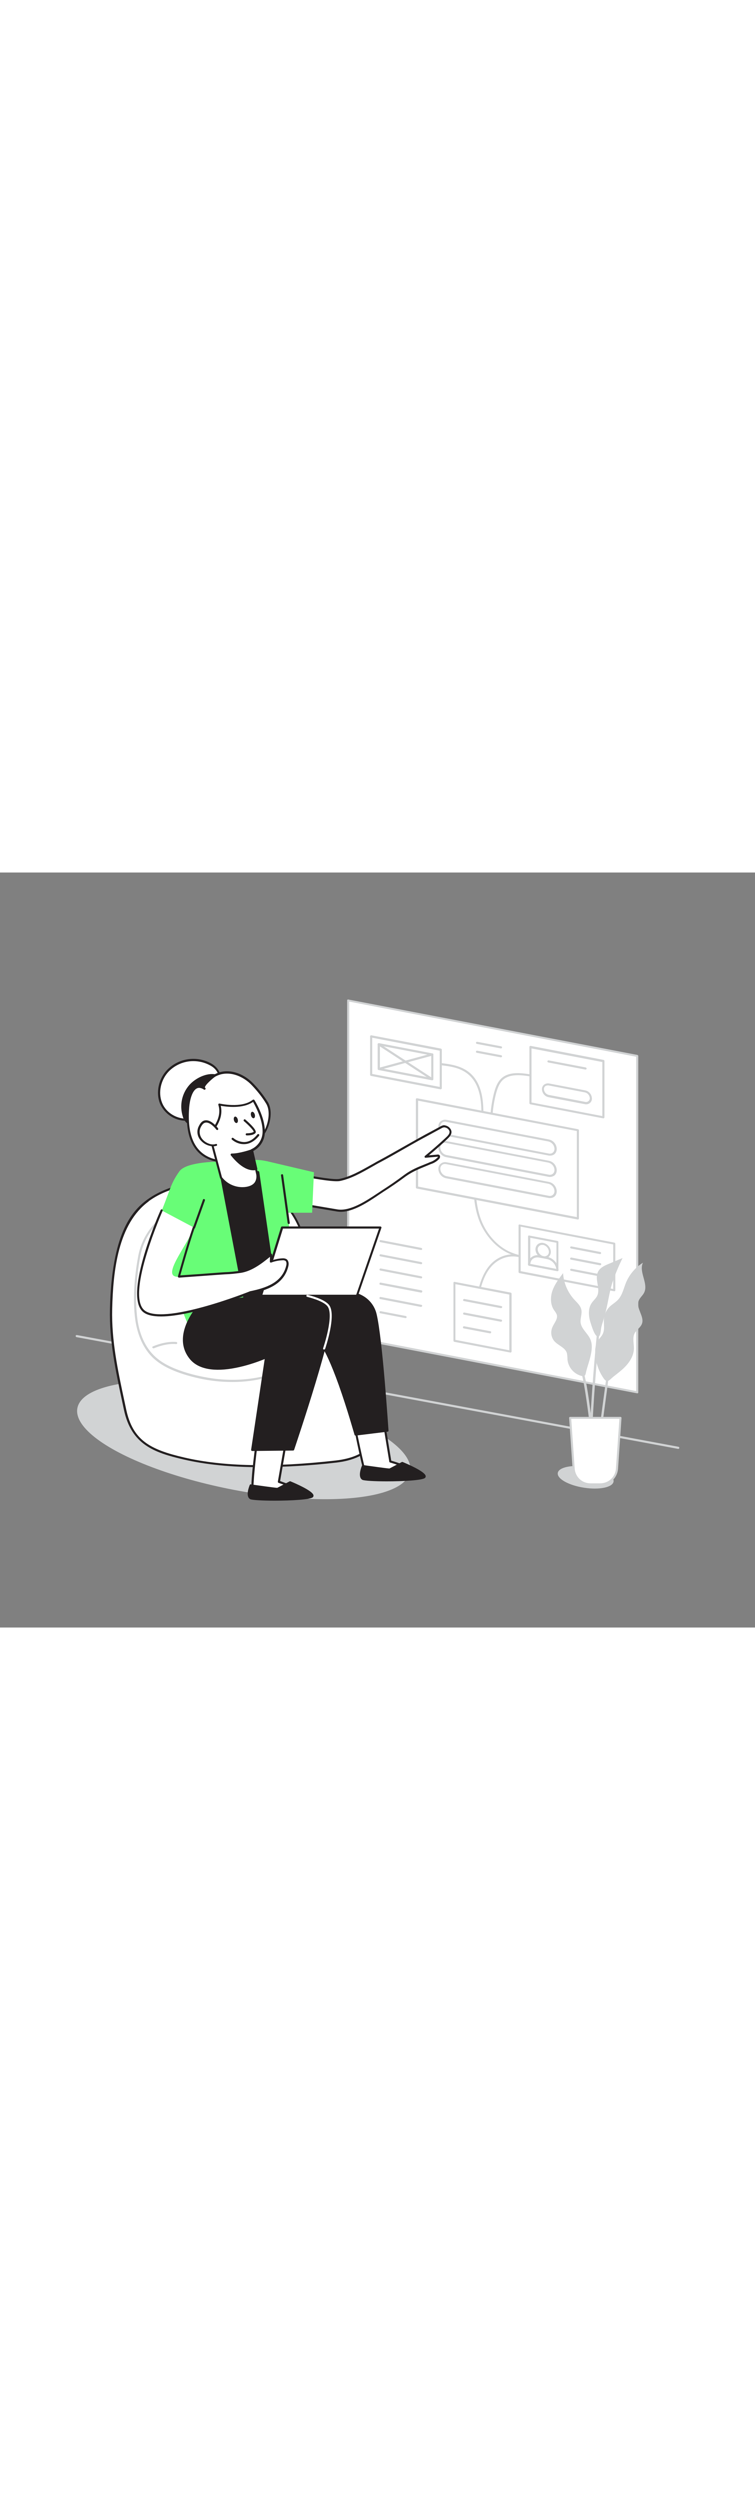 <svg version="1.1" id="Layer_1" xmlns="http://www.w3.org/2000/svg" xmlns:xlink="http://www.w3.org/1999/xlink" x="0px" y="0px" viewBox="0 0 500 500" style="width: 151px;" xml:space="preserve" data-imageid="product-manager-37" imageName="Product Manager" class="illustrations_image">
<rect x="0" y="0" width="500" height="500" fill="#808080" stroke="none"/>
<style type="text/css">
	.st0_product-manager-37{fill:#FFFFFF;}
	.st1_product-manager-37{fill:#D1D3D4;}
	.st2_product-manager-37{fill:none;}
	.st3_product-manager-37{fill:#231F20;}
	.st4_product-manager-37{fill:#68E1FD;}
</style>
<g id="Chart_product-manager-37">
	<polygon class="st0_product-manager-37" points="230.6,84.7 422,121.4 422,344.2 230.6,307.5 &#9;"/>
	<path class="st1_product-manager-37" d="M422,344.9h-0.1l-191.4-36.7c-0.3-0.1-0.6-0.4-0.6-0.7V84.7c0-0.2,0.1-0.4,0.2-0.5c0.2-0.1,0.4-0.2,0.6-0.1&#10;&#9;&#9;l191.4,36.7c0.3,0.1,0.6,0.4,0.6,0.7v222.8c0,0.2-0.1,0.4-0.2,0.5C422.3,344.9,422.2,344.9,422,344.9z M231.3,306.9l190,36.5V122&#10;&#9;&#9;l-190-36.5L231.3,306.9z"/>
	<path class="st1_product-manager-37" d="M315.3,299.1c-0.3,0-0.6-0.2-0.7-0.6c-1.1-5.4-0.2-10.6,0.7-15.5c1.5-7.5,3.4-16,8.5-22.3&#10;&#9;&#9;c5.6-6.9,14.3-9.5,22.2-6.8c0.4,0.1,0.6,0.5,0.4,0.9c0,0,0,0,0,0c-0.1,0.4-0.5,0.6-0.9,0.4c0,0,0,0,0,0c-7.4-2.5-15.5,0-20.7,6.4&#10;&#9;&#9;c-4.9,6-6.8,14.4-8.2,21.7c-0.9,4.8-1.7,9.9-0.7,15c0.1,0.4-0.1,0.7-0.5,0.8c0,0,0,0,0,0L315.3,299.1z"/>
	<path class="st1_product-manager-37" d="M355.2,256.5c-2.1-0.1-4.2-0.3-6.2-0.7c-4.3-0.7-8.4-2-12.4-3.7c-8.3-3.9-15.4-11.9-19.1-21.2&#10;&#9;&#9;c-3.3-8.4-3.8-16.9-4.3-25.1c0-0.4,0.3-0.7,0.7-0.7c0.4,0,0.7,0.3,0.7,0.7c0.5,8.1,1,16.4,4.2,24.7c3.6,9.1,10.4,16.7,18.4,20.5&#10;&#9;&#9;c3.8,1.7,7.9,2.9,12,3.6c2.7,0.7,5.5,0.8,8.3,0.5c0.4-0.1,0.7,0.2,0.8,0.5c0,0,0,0,0,0c0.1,0.4-0.2,0.7-0.5,0.8c0,0,0,0,0,0&#10;&#9;&#9;C357,256.4,356.1,256.4,355.2,256.5z"/>
	<path class="st1_product-manager-37" d="M325.3,166.9L325.3,166.9c-0.4,0-0.7-0.3-0.7-0.7c0,0,0,0,0,0c0-6.6,0.8-13.2,2.4-19.6&#10;&#9;&#9;c0.9-3.6,2.2-7.7,5.2-10.4c5.2-4.6,13.3-3.6,21.2-2.1c1.5,0.3,3.5,0.8,4.4,2.6c0.2,0.4,0,0.8-0.4,0.9c-0.4,0.2-0.8,0-0.9-0.4l0,0&#10;&#9;&#9;c-0.5-1.1-2.1-1.6-3.3-1.8c-7.6-1.4-15.3-2.3-20,1.8c-2.7,2.4-3.9,6.2-4.8,9.6c-1.6,6.3-2.4,12.8-2.4,19.3&#10;&#9;&#9;C326,166.6,325.7,166.9,325.3,166.9z"/>
	<path class="st1_product-manager-37" d="M319.2,169.5L319.2,169.5c-0.4,0-0.7-0.4-0.7-0.7c0,0,0,0,0,0v-0.2c0.7-12.6,1.7-31.7-13.8-38.2&#10;&#9;&#9;c-4.2-1.8-8.8-2.3-12.8-2.8c-0.4,0-0.7-0.4-0.6-0.8c0-0.4,0.4-0.7,0.8-0.6c4.1,0.5,8.8,1.1,13.1,2.9c16.4,6.8,15.3,26.5,14.6,39.5&#10;&#9;&#9;v0.2C319.9,169.2,319.6,169.5,319.2,169.5C319.2,169.5,319.2,169.5,319.2,169.5z"/>
	<polygon class="st0_product-manager-37" points="382.7,229.1 276.2,208.6 276.2,150.2 382.7,170.6 &#9;"/>
	<path class="st1_product-manager-37" d="M382.7,229.8h-0.1L276,209.3c-0.3-0.1-0.6-0.4-0.6-0.7v-58.4c0-0.4,0.3-0.7,0.7-0.7c0,0,0.1,0,0.1,0L382.8,170&#10;&#9;&#9;c0.3,0.1,0.6,0.3,0.6,0.7v58.4C383.4,229.5,383.1,229.8,382.7,229.8L382.7,229.8z M276.9,208L382,228.2v-57l-105.1-20.1V208z"/>
	<path class="st0_product-manager-37" d="M363.3,186.7l-67.7-13c-2.6-0.6-4.5-2.8-4.6-5.5l0,0c-0.1-2.1,1.5-3.8,3.6-3.9c0.4,0,0.7,0,1.1,0.1l67.7,13&#10;&#9;&#9;c2.7,0.6,4.6,2.8,4.7,5.6l0,0c0.1,2.1-1.5,3.8-3.6,3.9C364,186.9,363.7,186.8,363.3,186.7z"/>
	<path class="st1_product-manager-37" d="M364.2,187.5c-0.3,0-0.7,0-1-0.1l0,0l-67.7-13c-3-0.6-5.1-3.2-5.2-6.2c0-1.4,0.5-2.7,1.6-3.5&#10;&#9;&#9;c1.1-0.9,2.5-1.2,3.9-0.9l67.7,13c3,0.6,5.1,3.2,5.2,6.2c0,1.4-0.5,2.7-1.6,3.6C366.3,187.2,365.3,187.5,364.2,187.5z M363.4,186.1&#10;&#9;&#9;c1,0.2,2,0,2.7-0.6c0.7-0.6,1.1-1.5,1.1-2.5c-0.1-2.4-1.8-4.4-4.1-4.9l-67.7-13c-1-0.2-2,0-2.7,0.6c-0.7,0.6-1.1,1.5-1.1,2.5&#10;&#9;&#9;c0.1,2.4,1.8,4.4,4.1,4.9L363.4,186.1z"/>
	<path class="st0_product-manager-37" d="M363.3,200.8l-67.7-13c-2.6-0.6-4.5-2.9-4.6-5.6l0,0c-0.1-2.1,1.5-3.8,3.6-3.9c0.4,0,0.7,0,1,0.1l67.7,13&#10;&#9;&#9;c2.6,0.5,4.6,2.8,4.7,5.5l0,0c0.1,2.1-1.5,3.8-3.5,3.9C364.1,200.9,363.7,200.9,363.3,200.8z"/>
	<path class="st1_product-manager-37" d="M364.2,201.6c-0.3,0-0.7,0-1-0.1l0,0l-67.7-13c-3-0.6-5.1-3.2-5.2-6.2c0-1.4,0.5-2.7,1.6-3.5&#10;&#9;&#9;c1.1-0.9,2.5-1.2,3.9-0.9l67.7,13c3,0.6,5.1,3.2,5.2,6.2c0,1.4-0.5,2.7-1.6,3.6C366.3,201.2,365.3,201.6,364.2,201.6z M363.4,200.1&#10;&#9;&#9;c1,0.2,2,0,2.7-0.6c0.7-0.6,1.1-1.5,1.1-2.5c-0.1-2.4-1.8-4.4-4.1-4.9l-67.7-13c-1-0.2-2,0-2.7,0.6c-0.7,0.6-1.1,1.5-1.1,2.5&#10;&#9;&#9;c0.1,2.4,1.8,4.4,4.1,4.9L363.4,200.1z"/>
	<path class="st0_product-manager-37" d="M363.3,214.8l-67.7-13c-2.6-0.6-4.5-2.9-4.6-5.6l0,0c-0.1-2.1,1.5-3.8,3.6-3.9c0.4,0,0.7,0,1.1,0.1l67.7,13&#10;&#9;&#9;c2.6,0.6,4.5,2.8,4.6,5.5l0,0c0.1,2.1-1.5,3.8-3.6,3.9C364,214.9,363.7,214.9,363.3,214.8z"/>
	<path class="st1_product-manager-37" d="M364.2,215.6c-0.3,0-0.7,0-1-0.1l0,0l-67.7-13c-3-0.6-5.1-3.2-5.2-6.2c0-1.4,0.5-2.7,1.6-3.5&#10;&#9;&#9;c1.1-0.9,2.5-1.2,3.9-0.9l67.7,13c3,0.6,5.1,3.2,5.2,6.2c0,1.4-0.5,2.7-1.6,3.6C366.3,215.3,365.3,215.6,364.2,215.6z M363.4,214.1&#10;&#9;&#9;c1,0.2,2,0,2.7-0.6c0.7-0.6,1.1-1.5,1.1-2.5c-0.1-2.4-1.8-4.4-4.1-4.9l-67.7-13c-1-0.2-2,0-2.7,0.6c-0.7,0.6-1.1,1.5-1.1,2.5&#10;&#9;&#9;c0.1,2.4,1.8,4.4,4.1,4.9L363.4,214.1z"/>
	<polygon class="st0_product-manager-37" points="406.8,276.6 344.1,264.6 344.1,233.7 406.8,245.7 &#9;"/>
	<path class="st1_product-manager-37" d="M406.8,277.3h-0.1l-62.7-12c-0.3-0.1-0.6-0.4-0.6-0.7v-30.9c0-0.2,0.1-0.4,0.2-0.5c0.2-0.1,0.4-0.2,0.6-0.1&#10;&#9;&#9;l62.7,12c0.3,0.1,0.6,0.4,0.6,0.7v30.9c0,0.2-0.1,0.4-0.3,0.5C407.1,277.3,407,277.3,406.8,277.3z M344.8,264l61.3,11.8v-29.5&#10;&#9;&#9;l-61.3-11.8V264z"/>
	<polygon class="st0_product-manager-37" points="291.9,142.9 245.8,134 245.8,108.5 291.9,117.4 &#9;"/>
	<path class="st1_product-manager-37" d="M291.9,143.6h-0.1l-46.1-8.9c-0.3-0.1-0.6-0.3-0.6-0.7v-25.5c0-0.4,0.3-0.7,0.7-0.7c0,0,0.1,0,0.1,0l46.1,8.8&#10;&#9;&#9;c0.3,0.1,0.6,0.4,0.6,0.7v25.5C292.6,143.2,292.3,143.5,291.9,143.6C291.9,143.6,291.9,143.6,291.9,143.6L291.9,143.6z&#10;&#9;&#9; M246.5,133.4l44.7,8.6v-24l-44.7-8.6L246.5,133.4z"/>
	<path class="st1_product-manager-37" d="M369.2,264H369l-18.7-3.6c-0.3-0.1-0.6-0.3-0.6-0.7v-18.7c0-0.2,0.1-0.4,0.2-0.5c0.2-0.1,0.4-0.2,0.6-0.1&#10;&#9;&#9;l18.7,3.6c0.3,0.1,0.6,0.3,0.6,0.7v18.7c0,0.2-0.1,0.4-0.3,0.5C369.5,264,369.3,264.1,369.2,264z M351.2,259.2l17.3,3.3v-17.3&#10;&#9;&#9;l-17.3-3.3V259.2z"/>
	<ellipse transform="matrix(0.74 -0.672 0.672 0.74 -74.904 307.064)" class="st0_product-manager-37" cx="359.8" cy="250.4" rx="4" ry="4.9"/>
	<path class="st1_product-manager-37" d="M360.6,255.6c-0.3,0-0.7,0-1-0.1c-2.8-0.6-4.9-3.1-5-5.9c0-1.3,0.5-2.5,1.5-3.4c1-0.8,2.4-1.2,3.7-0.9&#10;&#9;&#9;c2.8,0.6,4.9,3.1,5,5.9c0,1.3-0.5,2.5-1.5,3.4C362.6,255.3,361.6,255.6,360.6,255.6z M359,246.6c-1.5,0-2.8,1.2-2.9,2.7&#10;&#9;&#9;c0,0.1,0,0.1,0,0.2c0.1,2.2,1.7,4.1,3.8,4.6c0.9,0.2,1.8,0,2.6-0.6c0.7-0.6,1-1.4,1-2.3c-0.1-2.2-1.7-4.1-3.8-4.6&#10;&#9;&#9;C359.4,246.7,359.2,246.6,359,246.6L359,246.6z"/>
	<path class="st0_product-manager-37" d="M357.2,254.3l5.3,1c3.8,0.8,6.6,4.1,6.7,8l0,0l-18.7-3.6l0,0c-0.1-3,2.2-5.5,5.2-5.6&#10;&#9;&#9;C356.2,254.2,356.7,254.2,357.2,254.3z"/>
	<path class="st1_product-manager-37" d="M369.2,264H369l-18.7-3.6c-0.3-0.1-0.6-0.3-0.6-0.7c-0.1-1.9,0.7-3.7,2.2-4.9c1.5-1.2,3.5-1.7,5.4-1.2l5.3,1&#10;&#9;&#9;c4.1,0.9,7.1,4.5,7.3,8.7c0,0.2-0.1,0.4-0.3,0.5C369.5,264,369.3,264.1,369.2,264z M351.2,259.2l17.2,3.3c-0.5-3.2-2.9-5.8-6.1-6.5&#10;&#9;&#9;l-5.3-1l0,0c-1.5-0.3-3,0-4.2,0.9C351.8,256.8,351.3,257.9,351.2,259.2L351.2,259.2z"/>
	<path class="st1_product-manager-37" d="M286.2,137.6h-0.1l-35.4-6.8c-0.3-0.1-0.6-0.4-0.6-0.7v-16.4c0-0.2,0.1-0.4,0.3-0.5c0.2-0.1,0.4-0.2,0.6-0.2&#10;&#9;&#9;l35.4,6.8c0.3,0.1,0.6,0.4,0.6,0.7v16.3c0,0.2-0.1,0.4-0.2,0.5C286.6,137.5,286.4,137.6,286.2,137.6z M251.6,129.5l34,6.5v-14.9&#10;&#9;&#9;l-34-6.5V129.5z"/>
	<path class="st1_product-manager-37" d="M250.9,130.8c-0.3,0-0.6-0.2-0.7-0.5c-0.1-0.4,0.1-0.8,0.5-0.9l35.4-9.6c0.4-0.1,0.8,0.1,0.9,0.5c0,0,0,0,0,0&#10;&#9;&#9;c0.1,0.4-0.1,0.8-0.5,0.9l-35.4,9.6C251,130.8,250.9,130.8,250.9,130.8z"/>
	<path class="st1_product-manager-37" d="M286.2,137.6c-0.1,0-0.3,0-0.4-0.1l-35.4-23.1c-0.3-0.2-0.4-0.6-0.2-1s0.6-0.4,1-0.2l35.4,23.1&#10;&#9;&#9;c0.3,0.2,0.4,0.7,0.2,1c0,0,0,0,0,0C286.7,137.5,286.5,137.6,286.2,137.6z"/>
	<polygon class="st0_product-manager-37" points="399.6,162.1 351.3,152.8 351.3,115.6 399.6,124.9 &#9;"/>
	<path class="st1_product-manager-37" d="M399.6,162.8h-0.1l-48.3-9.3c-0.3-0.1-0.6-0.4-0.6-0.7v-37.3c0-0.2,0.1-0.4,0.2-0.5c0.2-0.1,0.4-0.2,0.6-0.2&#10;&#9;&#9;l48.3,9.3c0.3,0.1,0.6,0.3,0.6,0.7v37.3c0,0.2-0.1,0.4-0.3,0.5C399.9,162.8,399.8,162.8,399.6,162.8z M352,152.3l46.9,9v-35.8&#10;&#9;&#9;l-46.9-9V152.3z"/>
	<path class="st0_product-manager-37" d="M387.4,152.7l-24-4.6c-2.2-0.5-3.8-2.4-3.9-4.6l0,0c-0.1-1.7,1.3-3.1,3-3.2c0.3,0,0.6,0,0.9,0.1l24,4.6&#10;&#9;&#9;c2.2,0.5,3.8,2.4,3.9,4.6l0,0c0.1,1.7-1.3,3.1-3,3.2C388,152.8,387.7,152.8,387.4,152.7z"/>
	<path class="st1_product-manager-37" d="M388.2,153.5c-0.3,0-0.6,0-0.9-0.1l-24-4.6c-2.5-0.5-4.3-2.7-4.4-5.3c0-1.2,0.5-2.3,1.4-3&#10;&#9;&#9;c0.9-0.7,2.2-1,3.3-0.8l24,4.6c2.5,0.5,4.3,2.7,4.4,5.3c0.1,2.1-1.5,3.8-3.6,3.9C388.3,153.5,388.2,153.5,388.2,153.5L388.2,153.5z&#10;&#9;&#9; M362.7,141c-0.6,0-1.1,0.2-1.6,0.5c-0.6,0.5-0.9,1.2-0.9,1.9c0.1,1.9,1.4,3.5,3.3,3.9l24,4.6l0,0c0.8,0.2,1.6,0,2.2-0.5&#10;&#9;&#9;c0.6-0.5,0.9-1.2,0.9-1.9c-0.1-1.9-1.4-3.5-3.3-3.9l-24-4.6C363.1,141,362.9,141,362.7,141z"/>
	<line class="st2_product-manager-37" x1="378.3" y1="248.4" x2="397.4" y2="252"/>
	<path class="st1_product-manager-37" d="M397.4,252.7h-0.1l-19.1-3.7c-0.4-0.1-0.6-0.4-0.6-0.8s0.4-0.6,0.8-0.6l19.1,3.7c0.4,0.1,0.6,0.4,0.6,0.8&#10;&#9;&#9;c0,0,0,0,0,0C398,252.5,397.7,252.7,397.4,252.7z"/>
	<line class="st2_product-manager-37" x1="378.3" y1="255.7" x2="397.4" y2="259.4"/>
	<path class="st1_product-manager-37" d="M397.4,260.1h-0.1l-19.1-3.7c-0.4,0-0.7-0.4-0.6-0.8c0-0.4,0.4-0.7,0.8-0.6c0,0,0.1,0,0.1,0l19.1,3.7&#10;&#9;&#9;c0.4,0.1,0.6,0.4,0.6,0.8C398,259.9,397.7,260.1,397.4,260.1L397.4,260.1z"/>
	<line class="st2_product-manager-37" x1="378.3" y1="263.1" x2="397.4" y2="266.8"/>
	<path class="st1_product-manager-37" d="M397.4,267.5h-0.1l-19.1-3.7c-0.4-0.1-0.6-0.4-0.6-0.8s0.4-0.6,0.8-0.6l19.1,3.7c0.4,0.1,0.6,0.4,0.6,0.8&#10;&#9;&#9;C398,267.3,397.7,267.5,397.4,267.5L397.4,267.5z"/>
	<line class="st2_product-manager-37" x1="363.1" y1="125.1" x2="387.8" y2="129.8"/>
	<path class="st1_product-manager-37" d="M387.8,130.5h-0.1l-24.6-4.7c-0.4-0.1-0.6-0.4-0.6-0.8c0.1-0.4,0.4-0.6,0.8-0.6l0,0l24.6,4.7&#10;&#9;&#9;c0.4,0.1,0.6,0.4,0.6,0.8C388.4,130.3,388.1,130.5,387.8,130.5L387.8,130.5z"/>
	<polygon class="st0_product-manager-37" points="338.1,317.2 300.9,310.1 300.9,271.8 338.1,278.9 &#9;"/>
	<path class="st1_product-manager-37" d="M338.1,317.9h-0.1l-37.1-7.1c-0.3-0.1-0.6-0.3-0.6-0.7v-38.4c0-0.2,0.1-0.4,0.2-0.5c0.2-0.1,0.4-0.2,0.6-0.1&#10;&#9;&#9;l37.1,7.1c0.3,0.1,0.6,0.4,0.6,0.7v38.3C338.8,317.6,338.4,317.9,338.1,317.9L338.1,317.9z M301.6,309.5l35.7,6.9v-36.9l-35.7-6.9&#10;&#9;&#9;V309.5z"/>
	<line class="st2_product-manager-37" x1="307.2" y1="283.1" x2="331.8" y2="287.8"/>
	<path class="st1_product-manager-37" d="M331.8,288.5h-0.1l-24.5-4.7c-0.4-0.1-0.6-0.4-0.5-0.8c0.1-0.4,0.4-0.6,0.8-0.6c0,0,0,0,0,0l24.5,4.7&#10;&#9;&#9;c0.4,0.1,0.6,0.4,0.6,0.8c0,0,0,0,0,0C332.4,288.3,332.1,288.5,331.8,288.5z"/>
	<line class="st2_product-manager-37" x1="307.2" y1="292.1" x2="331.8" y2="296.8"/>
	<path class="st1_product-manager-37" d="M331.8,297.5h-0.1l-24.5-4.7c-0.4-0.1-0.6-0.5-0.5-0.9c0.1-0.3,0.4-0.6,0.8-0.5l24.5,4.7&#10;&#9;&#9;c0.4,0.1,0.6,0.5,0.5,0.8C332.3,297.3,332.1,297.5,331.8,297.5L331.8,297.5z"/>
	<line class="st2_product-manager-37" x1="307.2" y1="301.1" x2="324.6" y2="304.5"/>
	<path class="st1_product-manager-37" d="M324.6,305.2h-0.1l-17.4-3.3c-0.4-0.1-0.6-0.5-0.5-0.9c0.1-0.3,0.4-0.6,0.8-0.5l17.4,3.3&#10;&#9;&#9;c0.4,0.1,0.6,0.5,0.5,0.8C325.1,305,324.9,305.2,324.6,305.2L324.6,305.2z"/>
	<path class="st1_product-manager-37" d="M278.9,250h-0.1l-26.9-5.2c-0.4-0.1-0.6-0.4-0.6-0.8c0.1-0.4,0.4-0.6,0.8-0.6l26.9,5.2&#10;&#9;&#9;c0.4,0.1,0.6,0.4,0.6,0.8c0,0,0,0,0,0C279.5,249.8,279.2,250,278.9,250z"/>
	<path class="st1_product-manager-37" d="M278.9,259.4h-0.1l-26.9-5.2c-0.4-0.1-0.6-0.4-0.6-0.8c0.1-0.4,0.4-0.6,0.8-0.6l0,0L279,258&#10;&#9;&#9;c0.4,0.1,0.6,0.4,0.6,0.8c0,0,0,0,0,0C279.5,259.2,279.2,259.4,278.9,259.4z"/>
	<path class="st1_product-manager-37" d="M278.9,268.8h-0.1l-26.9-5.2c-0.4-0.1-0.6-0.4-0.6-0.8c0,0,0,0,0,0c0.1-0.4,0.4-0.6,0.8-0.6l26.9,5.2&#10;&#9;&#9;c0.4,0.1,0.6,0.4,0.6,0.8C279.5,268.6,279.2,268.8,278.9,268.8L278.9,268.8z"/>
	<path class="st1_product-manager-37" d="M278.9,278.2h-0.1l-26.9-5.2c-0.4,0-0.7-0.4-0.6-0.8c0-0.4,0.4-0.7,0.8-0.6c0,0,0.1,0,0.1,0l26.9,5.1&#10;&#9;&#9;c0.4,0.1,0.6,0.4,0.6,0.8C279.5,278,279.2,278.3,278.9,278.2L278.9,278.2z"/>
	<path class="st1_product-manager-37" d="M278.9,287.7h-0.1l-26.9-5.2c-0.4,0-0.7-0.4-0.6-0.8c0-0.4,0.4-0.7,0.8-0.6c0,0,0.1,0,0.1,0l26.9,5.2&#10;&#9;&#9;c0.4,0.1,0.6,0.5,0.5,0.8C279.4,287.4,279.2,287.6,278.9,287.7L278.9,287.7z"/>
	<path class="st1_product-manager-37" d="M268.6,295.1h-0.1l-16.6-3.2c-0.4-0.1-0.6-0.4-0.6-0.8c0.1-0.4,0.4-0.6,0.8-0.6l16.6,3.2&#10;&#9;&#9;c0.4,0.1,0.6,0.4,0.6,0.8c0,0,0,0,0,0C269.2,294.9,268.9,295.1,268.6,295.1z"/>
	<path class="st1_product-manager-37" d="M331.8,116.5h-0.1l-15.9-3c-0.4-0.1-0.6-0.4-0.6-0.8c0,0,0,0,0,0c0.1-0.4,0.4-0.6,0.8-0.6l15.9,3&#10;&#9;&#9;c0.4,0.1,0.6,0.4,0.6,0.8c0,0,0,0,0,0C332.4,116.3,332.1,116.5,331.8,116.5z"/>
	<path class="st1_product-manager-37" d="M331.8,122.4h-0.1l-15.9-3c-0.4-0.1-0.7-0.4-0.6-0.8c0.1-0.4,0.4-0.7,0.8-0.6l15.9,3c0.4,0.1,0.6,0.4,0.6,0.8&#10;&#9;&#9;C332.4,122.1,332.1,122.4,331.8,122.4L331.8,122.4z"/>
</g>
<g id="Floor_product-manager-37">
	<path class="st1_product-manager-37" d="M449.2,381.7h-0.1l-398.4-74c-0.4-0.1-0.6-0.4-0.6-0.8s0.4-0.6,0.8-0.6l398.4,74c0.4,0.1,0.6,0.4,0.6,0.8&#10;&#9;&#9;C449.8,381.5,449.5,381.7,449.2,381.7L449.2,381.7z"/>
</g>
<g id="Shadows_product-manager-37">
	
		<ellipse transform="matrix(0.152 -0.988 0.988 0.152 -66.94 723.148)" class="st1_product-manager-37" cx="388.2" cy="400.6" rx="7" ry="18.7"/>
	
		<ellipse transform="matrix(0.188 -0.982 0.982 0.188 -238.077 463.699)" class="st1_product-manager-37" cx="161.5" cy="375.9" rx="33.7" ry="112.2"/>
</g>
<g id="Chair_product-manager-37">
	<path class="st0_product-manager-37" d="M98.2,217.1c-21.3,15.5-24.1,47.7-24.6,72c-0.6,22.8,4.5,44.5,9.3,66.8c4.7,21.8,17.9,27.4,39,32.2&#10;&#9;&#9;c31.2,7.2,68.8,5.6,100.6,2.1s33.7-26.1,30.5-51.7c-0.9-7.1-5.9-11.5-11.3-15.4c-6.6-4.7-12.5-9.8-17.2-16.6&#10;&#9;&#9;c-15.1-21.9-15.9-47.8-26-71.6c-8-18.8-25.7-31.9-46.1-31.2S112.3,206.8,98.2,217.1z"/>
	<path class="st3_product-manager-37" d="M172.6,393.8c-19.5,0-36.4-1.7-51-5.1c-19.4-4.5-34.6-9.8-39.5-32.8l-1-4.7c-4.5-21.1-8.8-41-8.3-62.2&#10;&#9;&#9;c1.2-49.1,13.9-64.5,24.9-72.5l0,0c15-10.9,35.9-13,54.5-13.6c20-0.6,38.4,11.8,46.8,31.7c3.9,9.3,6.5,19.1,9,28.5&#10;&#9;&#9;c3.8,14.6,7.8,29.7,16.9,42.9c4,5.9,9.1,10.8,17,16.4c5.4,3.9,10.6,8.5,11.6,15.9c1.8,14.2,2.4,30.1-5.9,40.6&#10;&#9;&#9;c-5.3,6.7-13.5,10.6-25.2,11.9C205.9,392.7,189.3,393.7,172.6,393.8z M98.2,217.1l0.4,0.6c-20.4,14.8-23.7,46-24.3,71.4&#10;&#9;&#9;c-0.5,21.1,3.8,40.9,8.3,61.9l1,4.7c4.4,20.4,15.9,26.5,38.4,31.7c25.8,6,58.6,6.7,100.3,2c11.3-1.3,19.3-5,24.3-11.3&#10;&#9;&#9;c8-10.1,7.3-25.7,5.6-39.6c-0.9-6.8-5.8-11.2-11-14.9c-8-5.7-13.2-10.7-17.4-16.8c-9.2-13.5-13.3-28.7-17.1-43.4&#10;&#9;&#9;c-2.5-9.4-5-19.1-8.9-28.3c-8.2-19.3-26-31.5-45.5-30.8c-18.3,0.6-39,2.6-53.7,13.3L98.2,217.1z"/>
	<path class="st1_product-manager-37" d="M154,337.4c-3.8,0-7.6-0.2-11.3-0.6l0,0c-7.2-0.8-14.4-2.4-21.3-4.6c-9.5-3.1-15.8-6.6-20.6-11.3&#10;&#9;&#9;c-7.2-7.2-10-17-11.1-23.9c-2.4-16,0.1-33.7,1.8-42.8c2.3-12.7,10.1-23.6,21.3-30c7.7-4.4,16.8-7.3,27.9-8.8&#10;&#9;&#9;c11.7-1.5,20.1-0.3,26.4,3.9c10.4,6.9,13.3,20.1,15.5,33l3.6,21.9c0.9,5.5,2.1,12.9,6.4,16.5c1.5,1.2,3.1,2.1,4.9,2.9&#10;&#9;&#9;c3,1.5,6.1,3.1,7.8,6.5c2.2,4.2,3.1,11.4,0.9,16c-2.4,5.2-7.4,8.5-11,10.6C183.3,333.7,169.2,337.4,154,337.4z M149.5,216&#10;&#9;&#9;c-2.9,0-5.8,0.2-8.6,0.6c-10.9,1.4-19.9,4.2-27.4,8.6c-10.8,6.1-18.3,16.8-20.6,29c-1.7,9-4.1,26.5-1.8,42.3&#10;&#9;&#9;c1,6.7,3.7,16.2,10.7,23.2c4.6,4.6,10.8,8,20,11c6.8,2.2,13.9,3.7,21,4.6l0,0c19.3,2.2,37.2-1.2,51.7-9.8c3.4-2,8.1-5.2,10.4-10&#10;&#9;&#9;c2-4.3,1.2-10.9-0.8-14.8c-1.5-3-4.3-4.4-7.2-5.9c-1.8-0.8-3.5-1.9-5.1-3.1c-4.7-3.9-6-11.6-6.9-17.3l-3.6-21.9&#10;&#9;&#9;c-2.1-12.6-5-25.5-14.9-32C161.9,217.4,156.5,216,149.5,216z"/>
	<path class="st1_product-manager-37" d="M101.6,315.1c-0.3,0-0.5-0.2-0.7-0.4c-0.1-0.4,0-0.8,0.4-0.9c0,0,0,0,0,0c9.1-3.8,15.2-2.9,15.5-2.9&#10;&#9;&#9;c0.4,0.1,0.6,0.4,0.6,0.8c-0.1,0.4-0.4,0.6-0.8,0.6c0,0-6-0.9-14.7,2.8C101.7,315.1,101.7,315.1,101.6,315.1z"/>
</g>
<g id="Plant_product-manager-37">
	<path class="st1_product-manager-37" d="M394.2,317.9c-0.2-2.6,0.4-5.3,1.6-7.6c1-1.7,2.6-3,3.4-4.8c1.5-3.1,0.4-6.8,0.8-10.2c0.3-2.9,1.6-5.5,3.6-7.6&#10;&#9;&#9;c1.8-1.8,4.1-3,5.8-4.9c2.8-3.1,3.6-7.4,5.2-11.3c2.3-5.4,6.2-10,11.2-13.1c-3,6.1,3.9,13.9,0.7,20c-1,1.9-2.9,3.3-3.6,5.4&#10;&#9;&#9;c-1.8,4.9,4.1,10.3,2.2,15.1c-0.9,2.4-3.5,3.9-4.8,6.2c-1.6,3.1-0.4,6.9-0.5,10.4c-0.2,4.9-3.1,9.2-6.6,12.6&#10;&#9;&#9;c-2.2,2.1-4.6,3.9-7,5.8c-2.8,2.3-4,4.6-6.5,1C396.2,329.8,394.3,323.9,394.2,317.9z"/>
	<path class="st1_product-manager-37" d="M391,320.6c0.9-3.8,1.5-7.8,0-11.4c-1.7-4-6-6.9-6.5-11.2c-0.3-2.8,1.1-5.7,0.5-8.5s-2.9-4.7-4.8-6.8&#10;&#9;&#9;c-4.3-4.8-6.9-10.9-7.3-17.4c-2.7,3.6-5.5,7.3-7,11.5s-1.5,9.3,1,13c0.7,0.9,1.3,1.8,1.8,2.9c0.9,2.8-1.5,5.4-2.7,8&#10;&#9;&#9;c-1.5,3.1-1.2,6.7,0.9,9.4c2.5,3.1,7.3,4.3,8.5,8.1c0.3,1.4,0.4,2.8,0.4,4.3c0.5,5.1,4.1,9.4,9,10.8c2.9,0.7,2.9-0.5,3.4-2.9&#10;&#9;&#9;C389,327.2,390.2,324,391,320.6z"/>
	<path class="st1_product-manager-37" d="M400.4,293.6c2.1-7.2,2.9-14.8,5.1-21.9c1.9-5.6,4.2-11.1,6.8-16.4l-9,3.8c-2.9,1.2-6,2.6-7.3,5.4&#10;&#9;&#9;c-2.4,4.9,1.9,11.1-0.6,16c-0.9,1.7-2.4,2.9-3.5,4.5c-2.6,3.7-2.2,8.8-0.8,13.1c0.6,1.9,3.3,11.4,5.8,8.8c1-1.1,1-5,1.5-6.5&#10;&#9;&#9;C399,298.1,399.8,295.9,400.4,293.6z"/>
	<path class="st1_product-manager-37" d="M395.5,389.5c1.8-11.8,7.4-53.4,7.4-53.8l-1.5-0.2c0,0.4-5.6,42-7.4,53.8L395.5,389.5z"/>
	<path class="st1_product-manager-37" d="M393.4,400.6h1.6c-0.1-14-5.9-67.5-9.3-71.2l-1.1,1C386.7,332.9,393.3,381.5,393.4,400.6z"/>
	<path class="st1_product-manager-37" d="M390.4,398l1.5-0.1c-1.3-30.2,5.1-93.6,5.1-94.2l-1.5-0.2C395.4,304.1,389,367.7,390.4,398z"/>
	<path class="st0_product-manager-37" d="M410.8,361.1h-33.3l2.3,33.7c0.4,5.9,5.3,10.4,11.1,10.4h6.5c5.9,0,10.7-4.5,11.1-10.4L410.8,361.1z"/>
	<path class="st1_product-manager-37" d="M397.4,405.9H391c-6.2,0-11.3-4.8-11.8-11l-2.3-33.7c0-0.2,0-0.4,0.2-0.5c0.1-0.1,0.3-0.2,0.5-0.2h33.3&#10;&#9;&#9;c0.2,0,0.4,0.1,0.5,0.2c0.1,0.1,0.2,0.3,0.2,0.5l-2.3,33.7C408.8,401.1,403.6,405.9,397.4,405.9z M378.3,361.8l2.3,33&#10;&#9;&#9;c0.4,5.5,4.9,9.7,10.4,9.7h6.5c5.5,0,10-4.2,10.4-9.7l2.3-33H378.3z"/>
</g>
<g id="Character_product-manager-37">
	<path class="st0_product-manager-37" d="M181.4,196.5c0,0,37,8.5,43.9,7.1c9.2-1.8,18.4-8,26.6-12.4c8.5-4.6,16.9-9.5,25.3-14.2c5-2.8,10-5.5,15.1-8.2&#10;&#9;&#9;c0.5-0.3,1.1-0.5,1.7-0.7c0.5-0.1,1,0,1.5,0.2c1.4,0.4,2.5,1.4,3,2.7c0.8,2.2-1.4,4.2-2.9,5.5c-4.4,4.1-8.9,8-13.5,11.8l7.9-0.7&#10;&#9;&#9;c0.2,0,0.4,0,0.6,0.1c0.5,0.3,0.3,1.1-0.1,1.6c-1.5,1.5-3.3,2.7-5.3,3.3c-6.3,2.6-11.4,4.3-16.9,8.3c-4.8,3.5-9.7,7-14.7,10.2&#10;&#9;&#9;c-7.8,5-20.3,14.4-30.2,12.8l-46.1-7.8"/>
	<path class="st3_product-manager-37" d="M225.7,224.7c-0.9,0-1.7-0.1-2.5-0.2l-46.2-7.8l0.2-1.4l46.2,7.8c8.5,1.4,19-5.6,26.7-10.7&#10;&#9;&#9;c1.1-0.7,2.1-1.4,3-2c4.7-3,9.5-6.3,14.7-10.2c4.6-3.4,8.9-5.1,13.9-7.1c1-0.4,2-0.8,3.1-1.3c1.9-0.6,3.6-1.7,5-3.1&#10;&#9;&#9;c0.1-0.2,0.2-0.3,0.2-0.5c0,0-0.1,0-0.2,0l-7.9,0.7c-0.3,0-0.6-0.1-0.7-0.4c-0.1-0.3,0-0.6,0.2-0.8c4.6-3.8,9.1-7.7,13.5-11.8&#10;&#9;&#9;l0.1-0.1c1.3-1.2,3.2-2.9,2.6-4.7c-0.5-1.1-1.4-1.9-2.6-2.2c-0.4-0.1-0.8-0.2-1.2-0.1c-0.5,0.1-1,0.3-1.5,0.6l-4.8,2.6&#10;&#9;&#9;c-3.4,1.9-6.9,3.7-10.3,5.6c-2.9,1.6-5.7,3.2-8.5,4.8c-5.5,3.1-11.1,6.4-16.8,9.4c-1.8,0.9-3.6,2-5.4,3c-6.9,3.9-14,8-21.4,9.5&#10;&#9;&#9;c-6.9,1.4-42.7-6.8-44.2-7.1c-0.4-0.1-0.6-0.4-0.6-0.8s0.4-0.6,0.8-0.6c0,0,0.1,0,0.1,0c0.4,0.1,36.9,8.4,43.6,7.1&#10;&#9;&#9;c7.1-1.4,14.1-5.4,21-9.3c1.9-1,3.6-2.1,5.4-3c5.6-3,11.3-6.3,16.8-9.4c2.8-1.6,5.7-3.2,8.5-4.8c3.4-1.9,6.9-3.8,10.3-5.6l4.8-2.6&#10;&#9;&#9;c0.6-0.4,1.2-0.6,1.9-0.8c0.6-0.1,1.2,0,1.8,0.2c1.6,0.4,2.9,1.6,3.5,3.1c0.9,2.6-1.4,4.7-2.9,6.1l-0.1,0.1&#10;&#9;&#9;c-3.8,3.6-7.8,7.1-11.8,10.4l5.7-0.5c0.3-0.1,0.7,0,1,0.1c0.3,0.2,0.6,0.5,0.7,0.9c0.1,0.6-0.1,1.3-0.5,1.8&#10;&#9;&#9;c-1.5,1.6-3.4,2.8-5.6,3.5l-3.1,1.3c-4.9,2-9.1,3.7-13.6,6.9c-5.2,3.9-10.1,7.2-14.8,10.2l-3,2&#10;&#9;&#9;C243.7,218.3,234.1,224.7,225.7,224.7z"/>
	<path class="st0_product-manager-37" d="M234.2,362.9c0,0,7,36,8.9,37.9s32.2,0.5,31.8-2.9s-16.3-8-16.3-8l-4.9-29.7"/>
	<path class="st3_product-manager-37" d="M251.4,402.4c-4.5,0-8-0.3-8.8-1.1c-2-2-7.9-32.2-9.1-38.3c-0.1-0.4,0.2-0.7,0.5-0.8c0,0,0,0,0,0&#10;&#9;&#9;c0.4-0.1,0.7,0.2,0.8,0.5c2.7,13.7,7.4,36.1,8.7,37.6c1.5,1.1,19.7,0.9,27.9-1.2c2.5-0.6,2.7-1.1,2.7-1.1&#10;&#9;&#9;c-0.2-1.8-8.2-5.1-15.8-7.3c-0.3-0.1-0.5-0.3-0.5-0.6l-4.9-29.7c-0.1-0.4,0.2-0.7,0.6-0.8c0.4-0.1,0.7,0.2,0.8,0.6c0,0,0,0,0,0&#10;&#9;&#9;l4.8,29.3c4.3,1.2,16,5,16.4,8.4c0.1,0.7-0.4,1.3-1.4,1.8C270.8,401.3,259.6,402.4,251.4,402.4z"/>
	<path class="st0_product-manager-37" d="M169.9,378.7c0,0-4.4,32.3-2.1,33.3s33.2,2.4,32.8-0.3s-15.8-7.9-15.8-7.9l5.5-31.5"/>
	<path class="st3_product-manager-37" d="M188.3,413.9c-8.9,0-19.4-0.8-20.8-1.3c-2.3-0.9-0.3-19,1.7-34c0-0.4,0.3-0.7,0.7-0.7c0.4,0,0.7,0.3,0.7,0.7&#10;&#9;&#9;c0,0,0,0.1,0,0.1c-2,14.7-3.4,30.8-2.5,32.5c1.2,0.4,8.3,0.9,16,1.1c10.8,0.2,14.9-0.4,15.7-0.9c-0.8-1.5-8.4-4.9-15.3-7.2&#10;&#9;&#9;c-0.3-0.1-0.5-0.4-0.5-0.8l5.5-31.5c0.1-0.4,0.4-0.6,0.8-0.6c0,0,0,0,0,0c0.4,0.1,0.6,0.4,0.6,0.8c0,0,0,0,0,0l-5.4,30.9&#10;&#9;&#9;c4.2,1.5,15.2,5.5,15.7,8.2c0.1,0.4-0.1,0.8-0.4,1.1C199.6,413.6,194.3,413.9,188.3,413.9z M168.2,411.4L168.2,411.4z"/>
	<path class="st3_product-manager-37" d="M206.5,307.2c10.5-1.6,29,65.1,29,65.1l21.1-2.5c0,0-3.8-60.3-7.9-77.1c-2.8-11.6-15.4-17.2-28.1-13.5&#10;&#9;&#9;c-19.1-0.7-38.7-3.2-38.7-3.2L206.5,307.2z"/>
	<path class="st3_product-manager-37" d="M235.5,372.9c-0.3,0-0.6-0.2-0.7-0.5c-0.1-0.2-4.7-16.8-10.5-33.1c-10.1-28.2-15.4-31.8-17.7-31.5&#10;&#9;&#9;c-0.2,0-0.5-0.1-0.6-0.3l-24.6-31.2c-0.2-0.3-0.2-0.7,0.1-1c0.1-0.1,0.3-0.2,0.5-0.1c0.2,0,19.7,2.4,38.5,3.2&#10;&#9;&#9;c7-2,14.2-1.3,19.8,1.9c4.6,2.6,7.9,7,9.1,12.1c4,16.7,7.8,76.6,7.9,77.2c0,0.4-0.2,0.7-0.6,0.7L235.5,372.9L235.5,372.9z&#10;&#9;&#9; M206.8,306.5c10.6,0,26.6,56,29.1,65l19.9-2.3c-0.4-6.6-4-60.7-7.8-76.4c-1.1-4.8-4.2-8.8-8.4-11.2c-5.3-3.1-12.2-3.7-18.9-1.7&#10;&#9;&#9;c-0.1,0-0.1,0-0.2,0c-15.7-0.6-31.9-2.4-37-3L206.8,306.5L206.8,306.5z"/>
	<path class="st4_product-manager-37 targetColor" d="M157.3,191.5c0,0-32.7-1.8-38.5,6.4c-6.3,8.8-5.8,12.2-14.4,32.6c2.8,28.1,19.5,67.4,19.5,67.4l70.4-14.5&#10;&#9;&#9;c0,0-2.7-75.9-8.9-86.4S157.3,191.5,157.3,191.5z" style="fill: rgb(104, 253, 119);"/>
	<polygon class="st3_product-manager-37" points="145.8,197.2 165.5,300.6 185.7,300.2 170.9,198.4 &#9;"/>
	<path class="st3_product-manager-37" d="M165.5,301.3c-0.3,0-0.6-0.2-0.7-0.6l-19.7-103.3c0-0.2,0-0.4,0.2-0.6c0.1-0.2,0.3-0.3,0.6-0.2l25.1,1.1&#10;&#9;&#9;c0.3,0,0.6,0.3,0.7,0.6l14.8,101.8c0,0.2,0,0.4-0.2,0.6c-0.1,0.2-0.3,0.2-0.5,0.2L165.5,301.3L165.5,301.3z M146.6,198l19.4,101.9&#10;&#9;&#9;l18.8-0.4l-14.6-100.5L146.6,198z"/>
	<path class="st3_product-manager-37" d="M132.1,286.4c0,0-18.7,19.8-5.7,35.4s49.9-0.8,49.9-0.8l-9.2,61.3l27.1-0.3c0,0,28.2-83.5,24.9-92.1&#10;&#9;&#9;s-26.3-12.6-26.3-12.6L132.1,286.4z"/>
	<path class="st3_product-manager-37" d="M167,383.1c-0.2,0-0.4-0.1-0.5-0.2c-0.1-0.2-0.2-0.4-0.2-0.6l9-60.1c-6.2,2.5-12.5,4.5-19,5.8&#10;&#9;&#9;c-14.5,2.9-25,0.9-30.5-5.7c-13.2-16,5.6-36.1,5.8-36.4c0.1-0.1,0.2-0.2,0.4-0.2l60.6-9.1c0.1,0,0.2,0,0.2,0&#10;&#9;&#9;c1,0.2,23.5,4.1,26.9,13.1s-23.8,89.2-24.9,92.6c-0.1,0.3-0.4,0.5-0.7,0.5L167,383.1L167,383.1z M176.2,320.3&#10;&#9;&#9;c0.2,0,0.3,0.1,0.4,0.1c0.2,0.2,0.3,0.4,0.3,0.7l-9.1,60.5l25.7-0.3c9.8-28.9,27.3-84.6,24.8-91.2c-3-7.9-24-11.8-25.7-12.1&#10;&#9;&#9;l-60.2,9c-1.8,2-17.3,20.1-5.6,34.3c12.5,15.1,48.7-0.8,49.1-1C176,320.3,176.1,320.3,176.2,320.3L176.2,320.3z"/>
	<path class="st0_product-manager-37" d="M139.1,126.9c-9.3-4.8-20.6-3.1-27.9,4.3c-5.4,5.6-7.5,14.2-4.7,21.4s10.8,11.6,18.5,11&#10;&#9;&#9;c7.5-0.6,14.4-8,17.6-14.3C146.4,141.7,148.3,131.6,139.1,126.9z"/>
	<path class="st3_product-manager-37" d="M123.5,164.4c-7.7,0.1-14.6-4.5-17.6-11.5c-2.8-7.2-0.9-16.3,4.8-22.2c7.5-7.7,19.2-9.5,28.7-4.5&#10;&#9;&#9;c3.7,1.9,11.5,7.9,3.8,23.4c-3.3,6.6-10.4,14.1-18.2,14.7C124.6,164.4,124,164.4,123.5,164.4z M128,124.9c-6.1,0-12,2.5-16.2,6.8&#10;&#9;&#9;c-5.3,5.5-7.2,14-4.5,20.7c2.7,6.9,10.1,11.2,17.8,10.6c6.9-0.6,13.8-7.4,17-13.9c2.4-4.8,6.9-16.4-3.2-21.5l0,0&#10;&#9;&#9;C135.5,125.8,131.8,124.9,128,124.9z"/>
	<path class="st3_product-manager-37" d="M125.9,141.1c-4.8,5.5-6.4,13.1-4.2,20c0.5,1.9,1.6,3.6,3.2,4.8c3.2,1.9,7.3,0,10.1-2.4&#10;&#9;&#9;c4.5-4.1,8-9.2,10.1-14.9c1.7-4,3.8-12.9-2.3-14.2C136.9,133.1,129.7,136.9,125.9,141.1z"/>
	<path class="st3_product-manager-37" d="M127.8,167.4c-1.1,0-2.3-0.3-3.3-0.9c-1.8-1.2-3-3.1-3.5-5.1c-2.2-7.2-0.6-15,4.4-20.7l0,0&#10;&#9;&#9;c3.9-4.4,11.4-8.3,17.6-7c1.6,0.3,3,1.3,3.7,2.8c2.3,4.3-0.6,11.6-0.9,12.4c-2.2,5.8-5.8,11-10.3,15.2&#10;&#9;&#9;C133.3,165.8,130.5,167.4,127.8,167.4z M140.4,134.8c-5.1,0-10.8,3.2-14,6.8l0,0c-4.6,5.3-6.2,12.6-4.1,19.3&#10;&#9;&#9;c0.4,1.8,1.4,3.3,2.9,4.4c2.8,1.8,6.7-0.1,9.3-2.4c4.4-4,7.9-9.1,10-14.7c1.1-2.7,2.6-8.1,1-11.2c-0.6-1.1-1.6-1.8-2.8-2&#10;&#9;&#9;C142,134.9,141.2,134.8,140.4,134.8L140.4,134.8z M125.9,141.1L125.9,141.1z"/>
	<path class="st0_product-manager-37" d="M161.8,182.9c-1.2,1.2-2.2,2.9-3.6,4c-5.2,4.1-12.1,5.2-18.4,2.9c-14.6-5.2-16.4-21.2-15.3-34.5&#10;&#9;&#9;c0.4-5.4,2.8-16.9,10.7-12.4c-2.3-1.3,5.6-7.8,6.8-8.5c8.6-4.9,18.9-1,25.2,5.8c3.3,3.6,7.3,8.2,9.7,12.5c2.8,5,1.5,12.6-0.9,17.5&#10;&#9;&#9;c-1.9,3.8-4.8,7-8.3,9.3c-1.6,1.1-3.9,1.6-5.4,2.8C162.2,182.5,162,182.7,161.8,182.9z"/>
	<path class="st3_product-manager-37" d="M146.5,191.7c-2.3,0-4.6-0.4-6.8-1.2c-12-4.3-17.3-16.1-15.7-35.2c0.2-2.6,1.2-11.2,5.7-13.5&#10;&#9;&#9;c1.5-0.7,3.2-0.8,4.6-0.1c0.8-2.8,6.7-7.4,7.4-7.8c9.2-5.3,20-0.6,26.1,5.9c3.7,3.8,7,8.1,9.8,12.6c2.9,5.2,1.6,13-0.9,18.1&#10;&#9;&#9;c-1.9,3.9-4.9,7.2-8.6,9.6c-0.8,0.5-1.6,0.9-2.5,1.2c-1,0.4-2,0.9-2.8,1.5c-0.2,0.2-0.4,0.3-0.6,0.5c-0.5,0.5-0.9,1-1.4,1.6&#10;&#9;&#9;c-0.7,0.9-1.4,1.7-2.2,2.4C155.2,190.2,150.9,191.7,146.5,191.7z M132,142.6c-0.6,0-1.2,0.1-1.7,0.4c-3.1,1.6-4.6,7.7-5,12.4&#10;&#9;&#9;c-1.5,18.4,3.5,29.7,14.8,33.8c6,2.2,12.7,1.1,17.7-2.8c0.7-0.7,1.4-1.4,2-2.2c0.5-0.6,0.9-1.2,1.4-1.7l0,0&#10;&#9;&#9;c0.2-0.2,0.4-0.4,0.7-0.6c1-0.7,2-1.3,3.2-1.7c0.8-0.3,1.5-0.7,2.3-1.1c3.5-2.2,6.2-5.3,8.1-9c2.3-4.8,3.6-12,0.9-16.8&#10;&#9;&#9;c-2.7-4.5-6-8.6-9.6-12.4c-5.7-6.1-15.8-10.5-24.3-5.7c-1.2,0.7-6.8,5.5-6.8,7.1v0.1l0.1,0.1c0.3,0.2,0.5,0.6,0.3,0.9&#10;&#9;&#9;c0,0,0,0,0,0.1c-0.2,0.3-0.6,0.5-0.9,0.3c0,0,0,0-0.1,0l0,0C134,143,133,142.7,132,142.6z"/>
	<path class="st0_product-manager-37" d="M167.9,151c0,0,6.9,10.9,6.8,20.4c0.1,5.4-3,10.3-7.9,12.6l3.6,16c0,0,1.9,8.1-8.4,9.1c-6.1,0.6-12-2-15.6-6.9&#10;&#9;&#9;l-7.7-29.1c0,0,9.9-9.1,6.6-19.4C145.2,153.7,160.2,157.2,167.9,151z"/>
	<path class="st3_product-manager-37" d="M160.2,209.8c-5.7,0-11-2.7-14.4-7.3c0-0.1-0.1-0.1-0.1-0.2l-7.7-29.1c-0.1-0.2,0-0.5,0.2-0.7&#10;&#9;&#9;c0.1-0.1,9.5-8.9,6.4-18.6c-0.1-0.4,0.1-0.8,0.4-0.9c0.1,0,0.3,0,0.4,0c0.1,0,14.7,3.4,22-2.5c0.2-0.1,0.4-0.2,0.6-0.1&#10;&#9;&#9;c0.2,0,0.4,0.1,0.5,0.3c0.3,0.4,7,11.2,6.9,20.8c0.1,5.5-2.9,10.5-7.8,13l3.4,15.4c0.4,2.2,0,4.4-1.3,6.3c-1.5,2.1-4.1,3.3-7.7,3.7&#10;&#9;&#9;C161.5,209.8,160.9,209.8,160.2,209.8z M147,201.8c3.6,4.6,9.2,7,15,6.5c3.2-0.3,5.5-1.4,6.7-3.1c1-1.5,1.3-3.4,1-5.2l-3.6-16&#10;&#9;&#9;c-0.1-0.3,0.1-0.7,0.4-0.8c4.6-2.1,7.5-6.8,7.4-11.9c0-7.9-4.9-16.9-6.3-19.4c-6.8,4.8-17.9,3.2-21.4,2.6c2.2,9.2-5.1,17-6.8,18.7&#10;&#9;&#9;L147,201.8z"/>
	<path class="st0_product-manager-37" d="M143.8,169.8c0,0-7.4-10-11.4-1.8s5.8,14.1,10.6,12.3"/>
	<path class="st3_product-manager-37" d="M141,181.3c-3-0.1-5.9-1.5-7.9-3.7c-2.6-2.7-3.1-6.7-1.3-9.9c1.1-2.2,2.5-3.5,4.3-3.6c4-0.4,8.1,5,8.3,5.3&#10;&#9;&#9;c0.2,0.3,0.2,0.7-0.1,1c0,0,0,0,0,0c-0.3,0.2-0.7,0.2-1-0.1c0,0,0,0,0,0c-1-1.4-4.3-5-7-4.7c-1.3,0.1-2.3,1.1-3.2,2.8&#10;&#9;&#9;c-1.5,2.7-1,6.1,1.1,8.4c2.3,2.6,6.2,3.9,8.6,3c0.4-0.2,0.8,0,0.9,0.3c0.2,0.4,0,0.8-0.3,0.9c0,0-0.1,0-0.1,0&#10;&#9;&#9;C142.5,181.2,141.7,181.4,141,181.3z"/>
	<path class="st3_product-manager-37" d="M163.8,174.1h-0.4c-0.4,0-0.7-0.3-0.7-0.7c0,0,0,0,0,0c0-0.4,0.3-0.7,0.7-0.7c0,0,0,0,0,0c0.9,0,3.5-0.1,4.6-1&#10;&#9;&#9;c0.1-0.7-2.9-4-6.4-7c-0.3-0.2-0.4-0.7-0.1-1c0.2-0.3,0.7-0.4,1-0.1c0,0,0,0,0.1,0.1c1.6,1.4,6.8,6,6.8,8.1c0,0.4-0.2,0.8-0.5,1&#10;&#9;&#9;C167.5,174,164.8,174.1,163.8,174.1z"/>
	<path class="st3_product-manager-37" d="M161.5,179.9h-0.1c-2.9,0-5.7-1.2-7.9-3.1c-0.2-0.3-0.2-0.7,0.1-1c0,0,0,0,0,0c0.3-0.2,0.8-0.2,1,0.1&#10;&#9;&#9;c0,0,0,0,0,0c1.9,1.6,4.4,2.5,6.9,2.6h0.1c3.3,0,6.2-1.7,8.9-5.1c0.3-0.3,0.7-0.3,1,0c0.3,0.2,0.3,0.6,0.1,0.9&#10;&#9;&#9;C168.6,178,165.2,179.9,161.5,179.9z"/>
	<path class="st3_product-manager-37" d="M166.9,184c0,0-8.3,3-13.5,2.8c0,0,8.1,11.4,16.2,9.5L166.9,184z"/>
	<path class="st3_product-manager-37" d="M167.8,197.2c-7.7,0-14.6-9.6-15-10c-0.1-0.2-0.1-0.5,0-0.7c0.1-0.2,0.4-0.4,0.6-0.4c5,0.1,13.1-2.7,13.2-2.8&#10;&#9;&#9;c0.2-0.1,0.4-0.1,0.6,0.1c0.2,0.1,0.3,0.3,0.4,0.4l2.8,12.3c0.1,0.4-0.1,0.7-0.5,0.8c0,0,0,0,0,0&#10;&#9;&#9;C169.1,197.1,168.5,197.2,167.8,197.2z M154.8,187.5c2.2,2.6,8.1,9.1,14,8.3l-2.4-10.8C162.6,186.2,158.7,187.1,154.8,187.5&#10;&#9;&#9;L154.8,187.5z"/>
	
		<ellipse transform="matrix(0.963 -0.27 0.27 0.963 -38.438 48.296)" class="st3_product-manager-37" cx="156.2" cy="163.7" rx="1.3" ry="2.2"/>
	
		<ellipse transform="matrix(0.963 -0.27 0.27 0.963 -37.149 51.255)" class="st3_product-manager-37" cx="167.5" cy="160.5" rx="1.3" ry="2.2"/>
	<polygon class="st0_product-manager-37" points="172.8,280.3 186.8,235.1 251.9,235.1 236.3,280.3 &#9;"/>
	<path class="st3_product-manager-37" d="M236.3,281h-63.5c-0.4,0-0.7-0.3-0.7-0.7c0-0.1,0-0.2,0-0.2l14-45.2c0.1-0.3,0.4-0.5,0.7-0.5h65.1&#10;&#9;&#9;c0.2,0,0.4,0.1,0.6,0.3c0.1,0.2,0.2,0.4,0.1,0.6L237,280.5C236.9,280.8,236.6,281,236.3,281z M173.8,279.6h62.1l15.1-43.8h-63.6&#10;&#9;&#9;L173.8,279.6z"/>
	<path class="st0_product-manager-37" d="M107.1,223.8c0,0-23.9,53.8-12.6,66s71.4-11.7,71.4-11.7c10.3-2,21.4-5.7,24.3-17.3c0.4-1.5,0.4-3.4-0.9-4.2&#10;&#9;&#9;c-0.7-0.4-1.5-0.5-2.3-0.4c-2.6,0.1-5.2,0.7-7.6,1.6l0.1-4.7c-5.7,4.8-12.4,10.1-19.9,11.4c-4.9,0.8-10.1,0.9-15.1,1.3&#10;&#9;&#9;c-8.7,0.7-17.3,1.3-26,1.9c-13,0.9,5.7-20.8,9.9-32.6"/>
	<path class="st3_product-manager-37" d="M106.7,294c-5.7,0-10.2-1-12.7-3.7c-11.5-12.5,11.4-64.6,12.4-66.8c0.2-0.4,0.6-0.5,0.9-0.4&#10;&#9;&#9;c0.4,0.2,0.5,0.6,0.4,0.9c-0.2,0.5-23.6,53.5-12.7,65.3c4.4,4.8,18,4.3,39.2-1.5c16.2-4.4,31.2-10.4,31.4-10.5&#10;&#9;&#9;c10.3-2.1,21.1-5.6,23.9-16.8c0.2-0.6,0.6-2.7-0.6-3.4c-0.6-0.3-1.2-0.4-1.9-0.3c-2.5,0.1-5,0.6-7.4,1.5c-0.2,0.1-0.5,0-0.6-0.1&#10;&#9;&#9;c-0.2-0.1-0.3-0.4-0.3-0.6l0.1-3.1c-5.6,4.6-12,9.4-19.1,10.6c-3.6,0.5-7.1,0.9-10.7,1c-1.5,0.1-2.9,0.2-4.4,0.3&#10;&#9;&#9;c-8,0.6-16.6,1.2-26,1.9c-0.4,0-0.7-0.3-0.8-0.6c0-0.1,0-0.2,0-0.2c0.1-0.2,5.8-21,9.9-32.7c0.1-0.4,0.6-0.5,0.9-0.4&#10;&#9;&#9;c0.3,0.1,0.5,0.5,0.4,0.8c-3.6,10.2-8.4,27.4-9.6,31.6c9.1-0.6,17.3-1.2,25-1.8c1.5-0.1,2.9-0.2,4.4-0.3c3.5-0.1,7.1-0.5,10.6-1&#10;&#9;&#9;c7.2-1.2,13.9-6.5,19.6-11.2c0.3-0.2,0.7-0.2,1,0.1c0.1,0.1,0.2,0.3,0.2,0.5v3.7c2.2-0.7,4.5-1.2,6.8-1.3c0.9-0.1,1.9,0.1,2.7,0.5&#10;&#9;&#9;c1.3,0.9,1.8,2.7,1.2,5c-3,11.9-14.2,15.7-24.8,17.8C164.2,279.5,127.7,294,106.7,294z"/>
	<path class="st3_product-manager-37" d="M166.1,405.9c0,0,16.1,2.3,17.8,2.3l8.3-4.4c0,0,17,7.1,14.6,9.4s-37.7,2.8-40.7,1.1S166.1,405.9,166.1,405.9z&#10;&#9;&#9;"/>
	<path class="st3_product-manager-37" d="M181.8,416c-7.9,0-14.9-0.4-16.1-1c-3.4-1.9-0.6-8.6-0.3-9.4c0.1-0.3,0.4-0.5,0.7-0.4&#10;&#9;&#9;c4.3,0.6,15.6,2.2,17.5,2.3l8.2-4.3c0.2-0.1,0.4-0.1,0.6,0c3.4,1.4,14.7,6.3,15.2,9.2c0.1,0.5-0.1,1-0.4,1.3&#10;&#9;&#9;C205.5,415.3,192.8,416,181.8,416z M166.5,406.7c-0.8,2-1.9,6.1-0.1,7.1c3.2,1.7,37.9,0.8,39.9-1c0.1-1.1-6.5-4.9-14.1-8.1l-8,4.2&#10;&#9;&#9;c-0.1,0.1-0.2,0.1-0.3,0.1C182.3,408.9,169.4,407,166.5,406.7L166.5,406.7z"/>
	<path class="st3_product-manager-37" d="M240.4,393.1c0,0,16.1,2.3,17.8,2.3l8.3-4.4c0,0,17,7.1,14.6,9.4s-37.7,2.7-40.7,1.1S240.4,393.1,240.4,393.1z&#10;&#9;&#9;"/>
	<path class="st3_product-manager-37" d="M256.1,403.2c-7.9,0-14.9-0.4-16.1-1c-3.4-1.9-0.6-8.6-0.3-9.4c0.1-0.3,0.4-0.5,0.7-0.4&#10;&#9;&#9;c4.3,0.6,15.6,2.2,17.5,2.3l8.2-4.3c0.2-0.1,0.4-0.1,0.6,0c3.4,1.4,14.7,6.3,15.2,9.2c0.1,0.5-0.1,1-0.4,1.3&#10;&#9;&#9;C279.9,402.5,267.1,403.2,256.1,403.2z M240.8,393.9c-0.8,2-1.9,6.1-0.1,7.1c3.2,1.7,37.9,0.8,39.9-1c0.1-1.1-6.5-4.9-14.1-8.1&#10;&#9;&#9;l-8,4.2c-0.1,0.1-0.2,0.1-0.3,0.1C256.6,396.1,243.7,394.3,240.8,393.9z"/>
	<polygon class="st4_product-manager-37 targetColor" points="176.4,191.1 207.9,198.5 206.7,225.3 179.6,225.3 &#9;" style="fill: rgb(104, 253, 119);"/>
	<path class="st3_product-manager-37" d="M191.2,232.8c-0.3,0-0.6-0.3-0.7-0.6l-4.4-31.6c-0.1-0.4,0.2-0.7,0.6-0.8c0.4-0.1,0.7,0.2,0.8,0.6l4.4,31.6&#10;&#9;&#9;c0.1,0.4-0.2,0.7-0.6,0.8C191.3,232.8,191.3,232.8,191.2,232.8L191.2,232.8z"/>
	<path class="st3_product-manager-37" d="M128.5,235.8c-0.1,0-0.2,0-0.2,0c-0.4-0.1-0.5-0.5-0.4-0.9l6.5-18.2c0.1-0.4,0.5-0.6,0.9-0.4&#10;&#9;&#9;c0.4,0.1,0.5,0.5,0.4,0.9l-6.5,18.2C129.1,235.7,128.8,235.8,128.5,235.8z"/>
	<path class="st0_product-manager-37" d="M214.6,315.9c-0.1,0-0.2,0-0.2,0c-0.4-0.1-0.5-0.5-0.4-0.9c0.1-0.2,7.4-21.8,2.9-27.7&#10;&#9;&#9;c-3-3.9-13.4-6.2-13.5-6.3c-0.4-0.1-0.6-0.5-0.5-0.8c0.1-0.4,0.5-0.6,0.8-0.5c0,0,0,0,0,0c0.4,0.1,11.1,2.5,14.3,6.8&#10;&#9;&#9;c4.9,6.5-2.4,28.1-2.7,29C215.2,315.7,214.9,315.9,214.6,315.9z"/>
</g>
</svg>